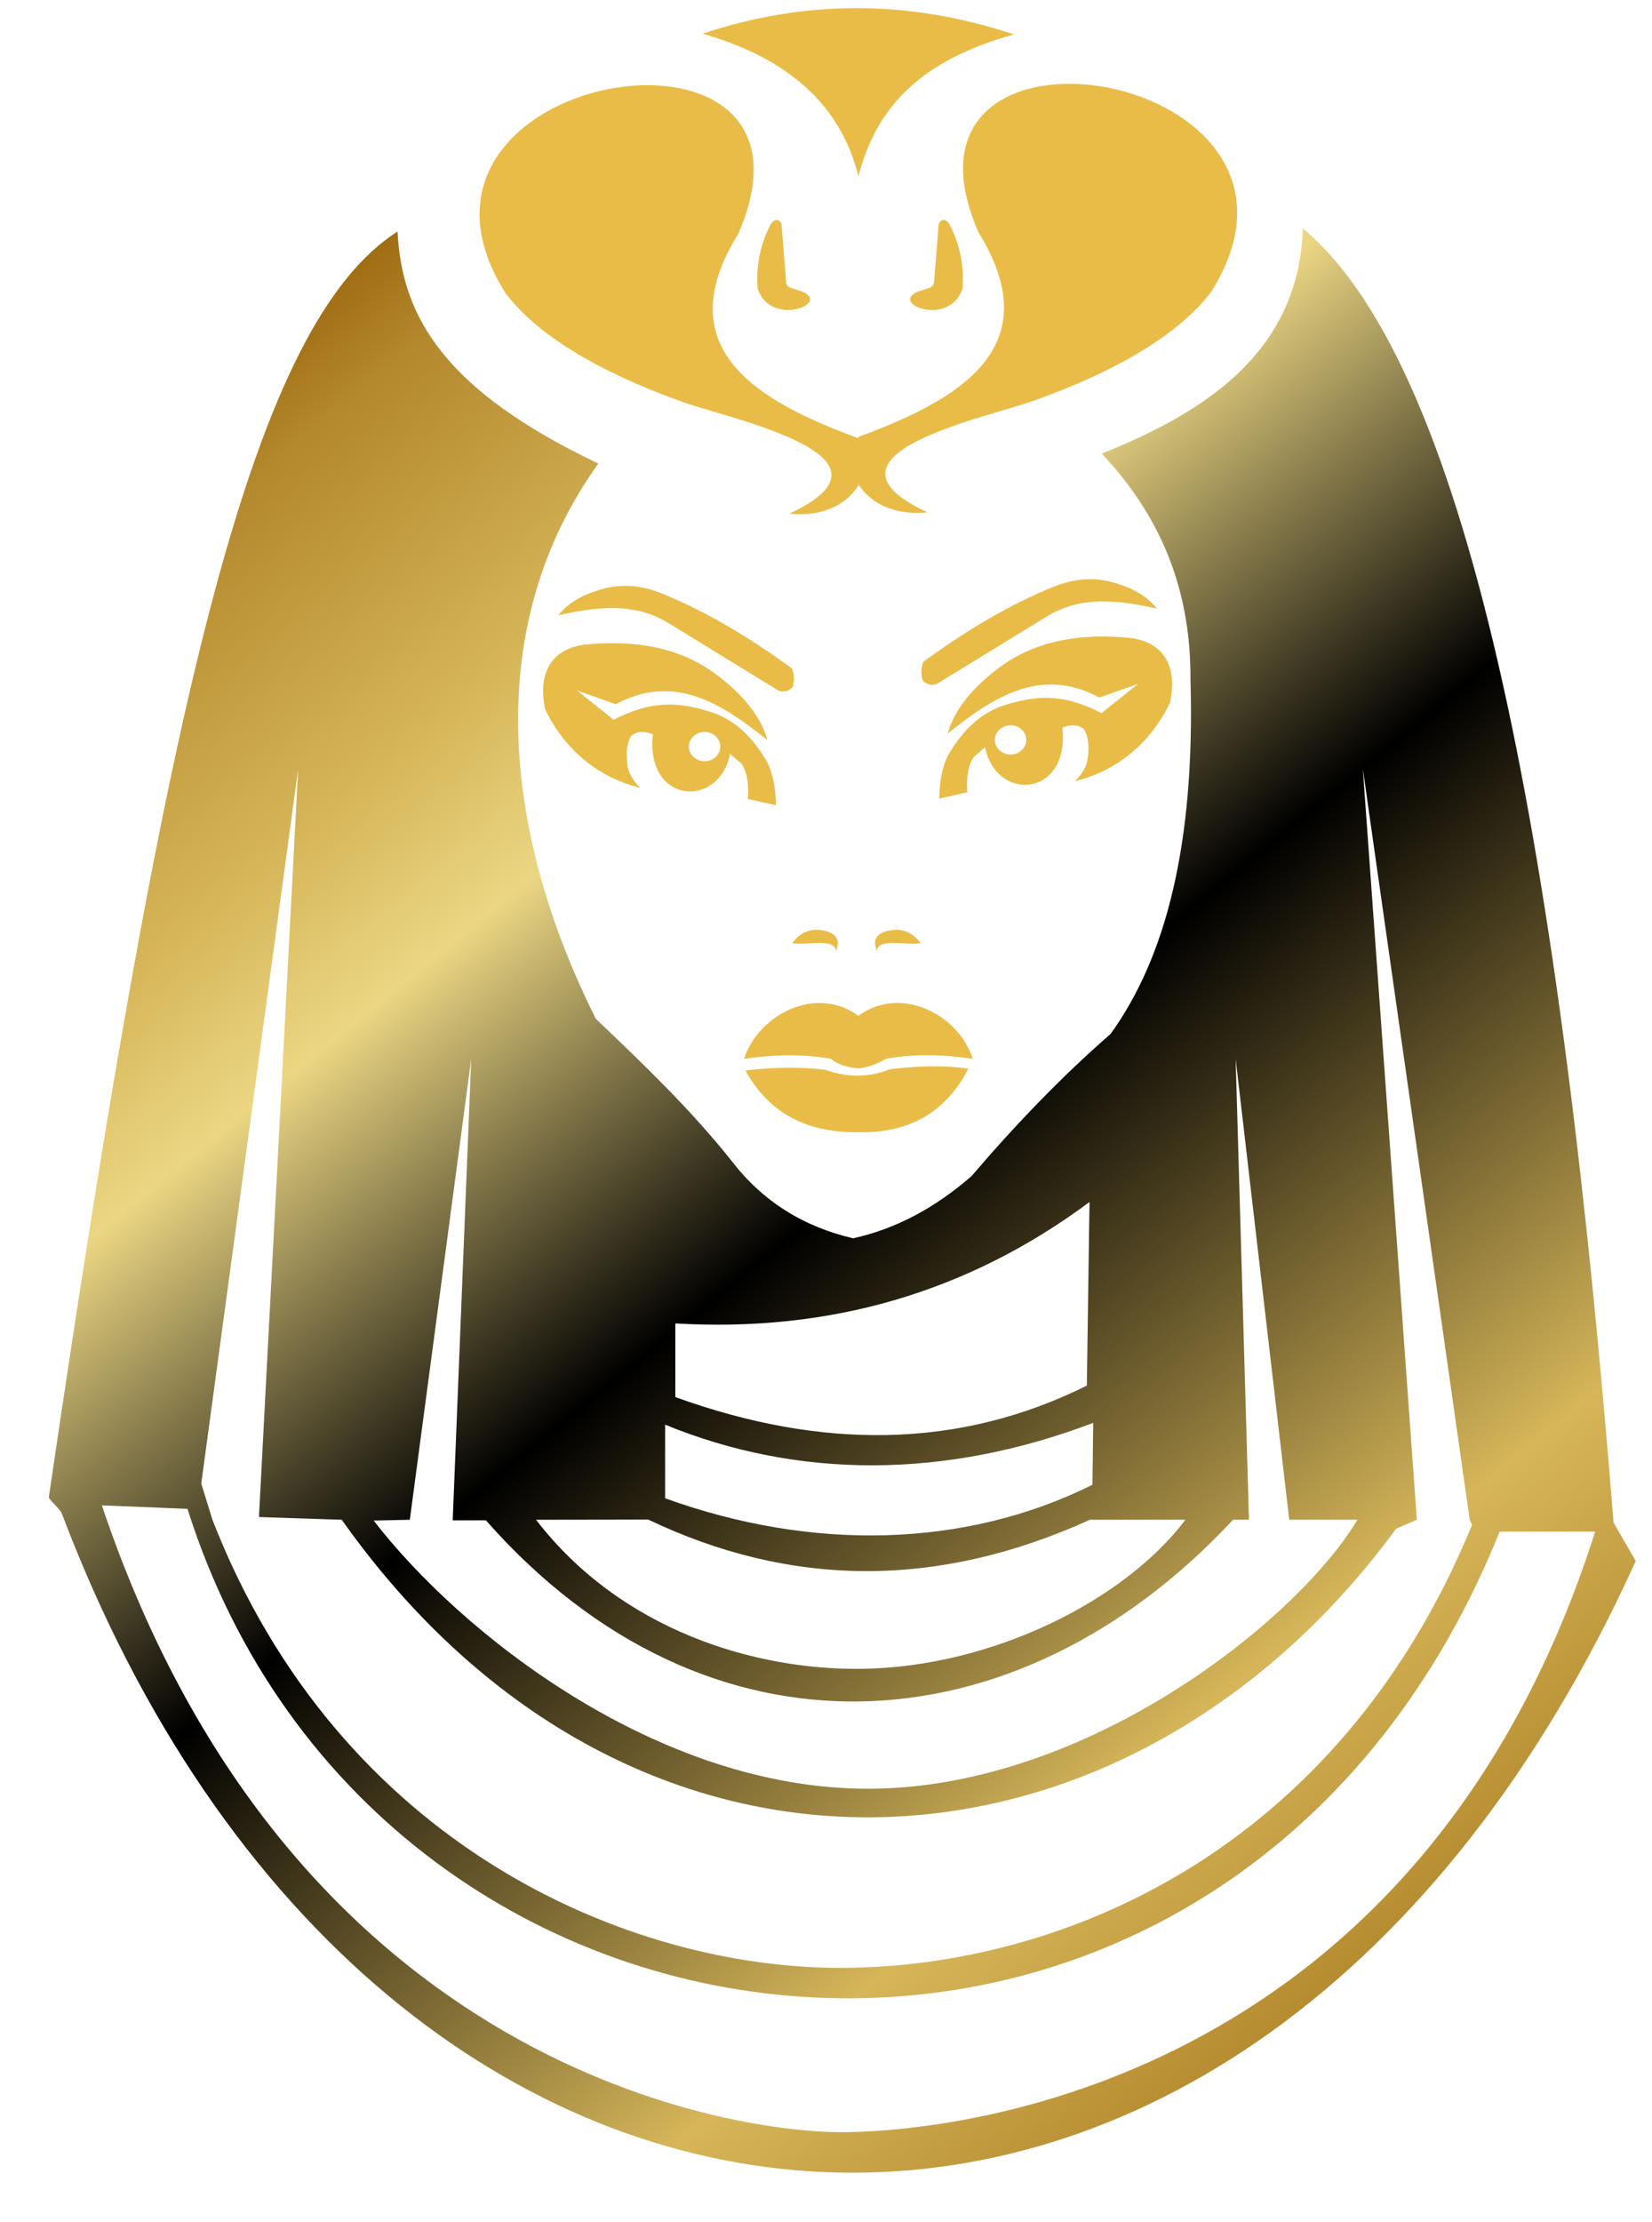 <svg width="29" height="39" viewBox="0 0 29 39" fill="none" xmlns="http://www.w3.org/2000/svg">
<path fill-rule="evenodd" clip-rule="evenodd" d="M0.857 26.281C2.954 11.954 4.469 5.669 6.979 4.063C7.051 5.564 7.805 6.851 10.504 8.136C8.454 10.99 8.819 14.602 10.459 17.881C11.297 18.679 12.132 19.48 12.848 20.382C13.391 21.087 14.105 21.531 14.977 21.734C15.748 21.564 16.434 21.183 17.055 20.642C17.828 19.738 18.636 18.896 19.496 18.147C20.447 16.828 20.985 14.859 20.898 11.911C20.904 10.499 20.477 9.165 19.34 7.961C21.286 7.186 22.797 6.104 22.872 4.011C25.862 6.497 27.413 15.226 28.325 26.723L28.714 27.399C21.918 42.388 6.659 41.283 1.085 26.564C1.057 26.49 0.89 26.354 0.857 26.281ZM28.003 26.882L26.326 26.882C21.62 38.559 6.664 37.145 3.291 26.482L1.788 26.421C5.131 36.372 12.981 37.455 14.868 37.423C17.128 37.386 24.974 36.393 28.003 26.882ZM25.841 26.765L25.8 26.674L23.924 13.496L24.872 26.674L24.509 26.83C19.762 33.306 11.128 33.914 5.999 26.674L4.546 26.626L5.234 13.496L3.533 26.038L3.729 26.674C5.955 32.389 11.032 34.549 14.777 34.539C18.607 34.528 23.474 32.521 25.841 26.765ZM23.829 26.674H22.632L21.691 18.584L21.925 26.674H21.646C17.847 30.757 12.412 31.09 8.53 26.684L7.947 26.685L8.272 18.584L7.194 26.674L6.56 26.688C8.058 28.634 11.512 31.405 15.257 31.395C19.088 31.384 22.773 28.441 23.829 26.674ZM20.81 26.674L19.133 26.674C16.443 27.897 13.863 27.855 11.38 26.671L9.41 26.674C10.909 28.621 13.267 29.321 15.153 29.29C17.413 29.252 19.728 28.103 20.81 26.674ZM11.676 25.005C14.014 25.964 16.6 25.959 19.191 24.973L19.177 26.06C16.937 27.176 14.245 27.226 11.676 26.297V25.005ZM11.855 23.228C14.563 23.388 16.989 22.686 19.126 21.097L19.079 24.319C16.84 25.435 14.423 25.449 11.855 24.521V23.228Z" fill="url(#paint0_linear_78_12)"/>
<path fill-rule="evenodd" clip-rule="evenodd" d="M15.069 3.093C14.754 1.832 13.827 1.02 12.335 0.591C14.09 0.005 15.908 -0.022 17.802 0.604C16.18 1.053 15.386 1.862 15.069 3.093Z" fill="#E9BC47"/>
<path fill-rule="evenodd" clip-rule="evenodd" d="M8.874 5.145C6.412 1.233 14.821 -0.153 12.959 4.105C11.699 6.138 13.325 7.051 15.068 7.692V7.668C16.811 7.026 18.438 6.114 17.178 4.081C15.316 -0.177 23.724 1.209 21.262 5.121C20.722 5.838 19.66 6.494 18.146 7.033C17.288 7.339 14.12 7.988 16.283 8.993C15.942 9.025 15.392 8.988 15.068 8.5V8.524C14.745 9.012 14.194 9.049 13.854 9.017C16.016 8.012 12.848 7.363 11.99 7.057C10.477 6.518 9.415 5.862 8.874 5.145Z" fill="#E9BC47"/>
<path fill-rule="evenodd" clip-rule="evenodd" d="M14.102 5.126C13.899 5.045 13.812 5.066 13.8 4.95L13.719 3.934C13.681 3.841 13.597 3.833 13.534 3.93C13.358 4.261 13.268 4.633 13.3 5.067C13.525 5.74 14.567 5.341 14.102 5.126Z" fill="#E9BC47"/>
<path fill-rule="evenodd" clip-rule="evenodd" d="M16.095 5.126C16.298 5.045 16.384 5.066 16.397 4.95L16.478 3.934C16.515 3.841 16.599 3.833 16.663 3.93C16.838 4.261 16.929 4.633 16.896 5.067C16.672 5.74 15.629 5.341 16.095 5.126Z" fill="#E9BC47"/>
<path fill-rule="evenodd" clip-rule="evenodd" d="M10.475 10.369C10.173 10.462 9.955 10.609 9.8 10.798C10.434 10.661 11.098 10.557 11.715 10.924L13.669 12.123C13.764 12.154 13.846 12.131 13.916 12.058C13.949 11.945 13.939 11.838 13.903 11.733C13.162 11.192 12.406 10.737 11.63 10.421C11.219 10.251 10.835 10.244 10.475 10.369Z" fill="#E9BC47"/>
<path fill-rule="evenodd" clip-rule="evenodd" d="M10.772 12.633L10.13 12.12L10.811 12.36C11.859 11.794 12.708 12.382 13.473 12.99C13.348 12.555 13.022 12.17 12.551 11.821C11.909 11.352 11.127 11.228 10.259 11.314C9.633 11.401 9.444 11.869 9.571 12.451C9.907 13.151 10.494 13.645 11.24 13.828C11.108 13.698 11.039 13.573 11.019 13.451C10.982 13.23 11.002 13.053 11.078 12.919C11.185 12.823 11.318 12.835 11.46 12.886C11.327 14.114 12.623 14.202 12.817 13.23L13.012 13.399C13.106 13.527 13.148 13.731 13.129 14.023L13.622 14.134C13.616 13.858 13.579 13.593 13.46 13.361C13.248 13.012 12.995 12.697 12.558 12.523C11.869 12.286 11.4 12.313 10.772 12.633ZM12.369 12.847C12.522 12.847 12.645 12.962 12.645 13.104C12.645 13.245 12.522 13.36 12.369 13.36C12.217 13.36 12.093 13.245 12.093 13.104C12.093 12.962 12.217 12.847 12.369 12.847Z" fill="#E9BC47"/>
<path fill-rule="evenodd" clip-rule="evenodd" d="M14.588 18.584C14.084 18.494 13.574 18.51 13.062 18.584C13.319 17.792 14.339 17.289 15.069 17.83V17.829C15.8 17.288 16.82 17.791 17.077 18.583C16.564 18.508 16.055 18.492 15.551 18.583C15.392 18.679 15.247 18.729 15.069 18.753C14.892 18.729 14.73 18.703 14.588 18.584Z" fill="#E9BC47"/>
<path fill-rule="evenodd" clip-rule="evenodd" d="M15.069 19.873C14.126 19.883 13.476 19.506 13.086 18.788C13.562 18.733 14.032 18.72 14.491 18.777C14.877 18.915 15.254 18.915 15.621 18.767C16.088 18.71 16.55 18.692 17 18.756C16.596 19.537 15.941 19.89 15.069 19.873Z" fill="#E9BC47"/>
<path fill-rule="evenodd" clip-rule="evenodd" d="M14.677 16.684C14.637 16.456 14.164 16.598 13.907 16.554C14.046 16.37 14.229 16.265 14.524 16.349C14.682 16.401 14.752 16.502 14.677 16.684Z" fill="#E9BC47"/>
<path fill-rule="evenodd" clip-rule="evenodd" d="M15.391 16.684C15.43 16.456 15.904 16.598 16.161 16.554C16.022 16.37 15.838 16.265 15.544 16.349C15.386 16.401 15.316 16.502 15.391 16.684Z" fill="#E9BC47"/>
<path fill-rule="evenodd" clip-rule="evenodd" d="M19.636 10.252C19.938 10.345 20.156 10.492 20.311 10.681C19.677 10.545 19.013 10.44 18.396 10.808L16.442 12.006C16.346 12.037 16.264 12.014 16.195 11.941C16.162 11.828 16.172 11.721 16.208 11.616C16.949 11.075 17.704 10.62 18.48 10.304C18.892 10.135 19.276 10.127 19.636 10.252Z" fill="#E9BC47"/>
<path fill-rule="evenodd" clip-rule="evenodd" d="M19.337 12.516L19.98 12.003L19.298 12.243C18.251 11.677 17.402 12.265 16.637 12.873C16.761 12.438 17.087 12.053 17.558 11.704C18.201 11.235 18.983 11.111 19.85 11.197C20.477 11.284 20.666 11.752 20.538 12.334C20.203 13.034 19.616 13.528 18.87 13.711C19.002 13.581 19.071 13.456 19.09 13.334C19.127 13.114 19.108 12.936 19.032 12.802C18.924 12.706 18.791 12.718 18.649 12.769C18.782 13.998 17.486 14.085 17.292 13.114L17.098 13.283C17.003 13.41 16.962 13.614 16.98 13.906L16.487 14.017C16.494 13.741 16.53 13.476 16.649 13.243C16.861 12.895 17.115 12.58 17.552 12.405C18.24 12.169 18.71 12.196 19.337 12.516ZM17.74 12.73C17.588 12.73 17.464 12.845 17.464 12.986C17.464 13.128 17.588 13.243 17.74 13.243C17.893 13.243 18.016 13.128 18.016 12.986C18.016 12.845 17.893 12.73 17.74 12.73Z" fill="#E9BC47"/>
<defs>
<linearGradient id="paint0_linear_78_12" x1="28.714" y1="38.134" x2="0.833" y2="4.03" gradientUnits="userSpaceOnUse">
<stop stop-color="#CA9000"/>
<stop offset="0.02" stop-color="#BB7F00"/>
<stop offset="0.039" stop-color="#AC6E00"/>
<stop offset="0.051" stop-color="#915900"/>
<stop offset="0.122" stop-color="#B3872C"/>
<stop offset="0.251" stop-color="#D6B659"/>
<stop offset="0.502" stop-color="$colorWhite6AC"/>
<stop offset="0.678" stop-color="#EBD683"/>
<stop offset="0.749" stop-color="#D6B659"/>
<stop offset="0.871" stop-color="#B4882D"/>
<stop offset="0.941" stop-color="#915900"/>
<stop offset="0.949" stop-color="#AC6E00"/>
<stop offset="1" stop-color="#CA9000"/>
</linearGradient>
</defs>
</svg>
